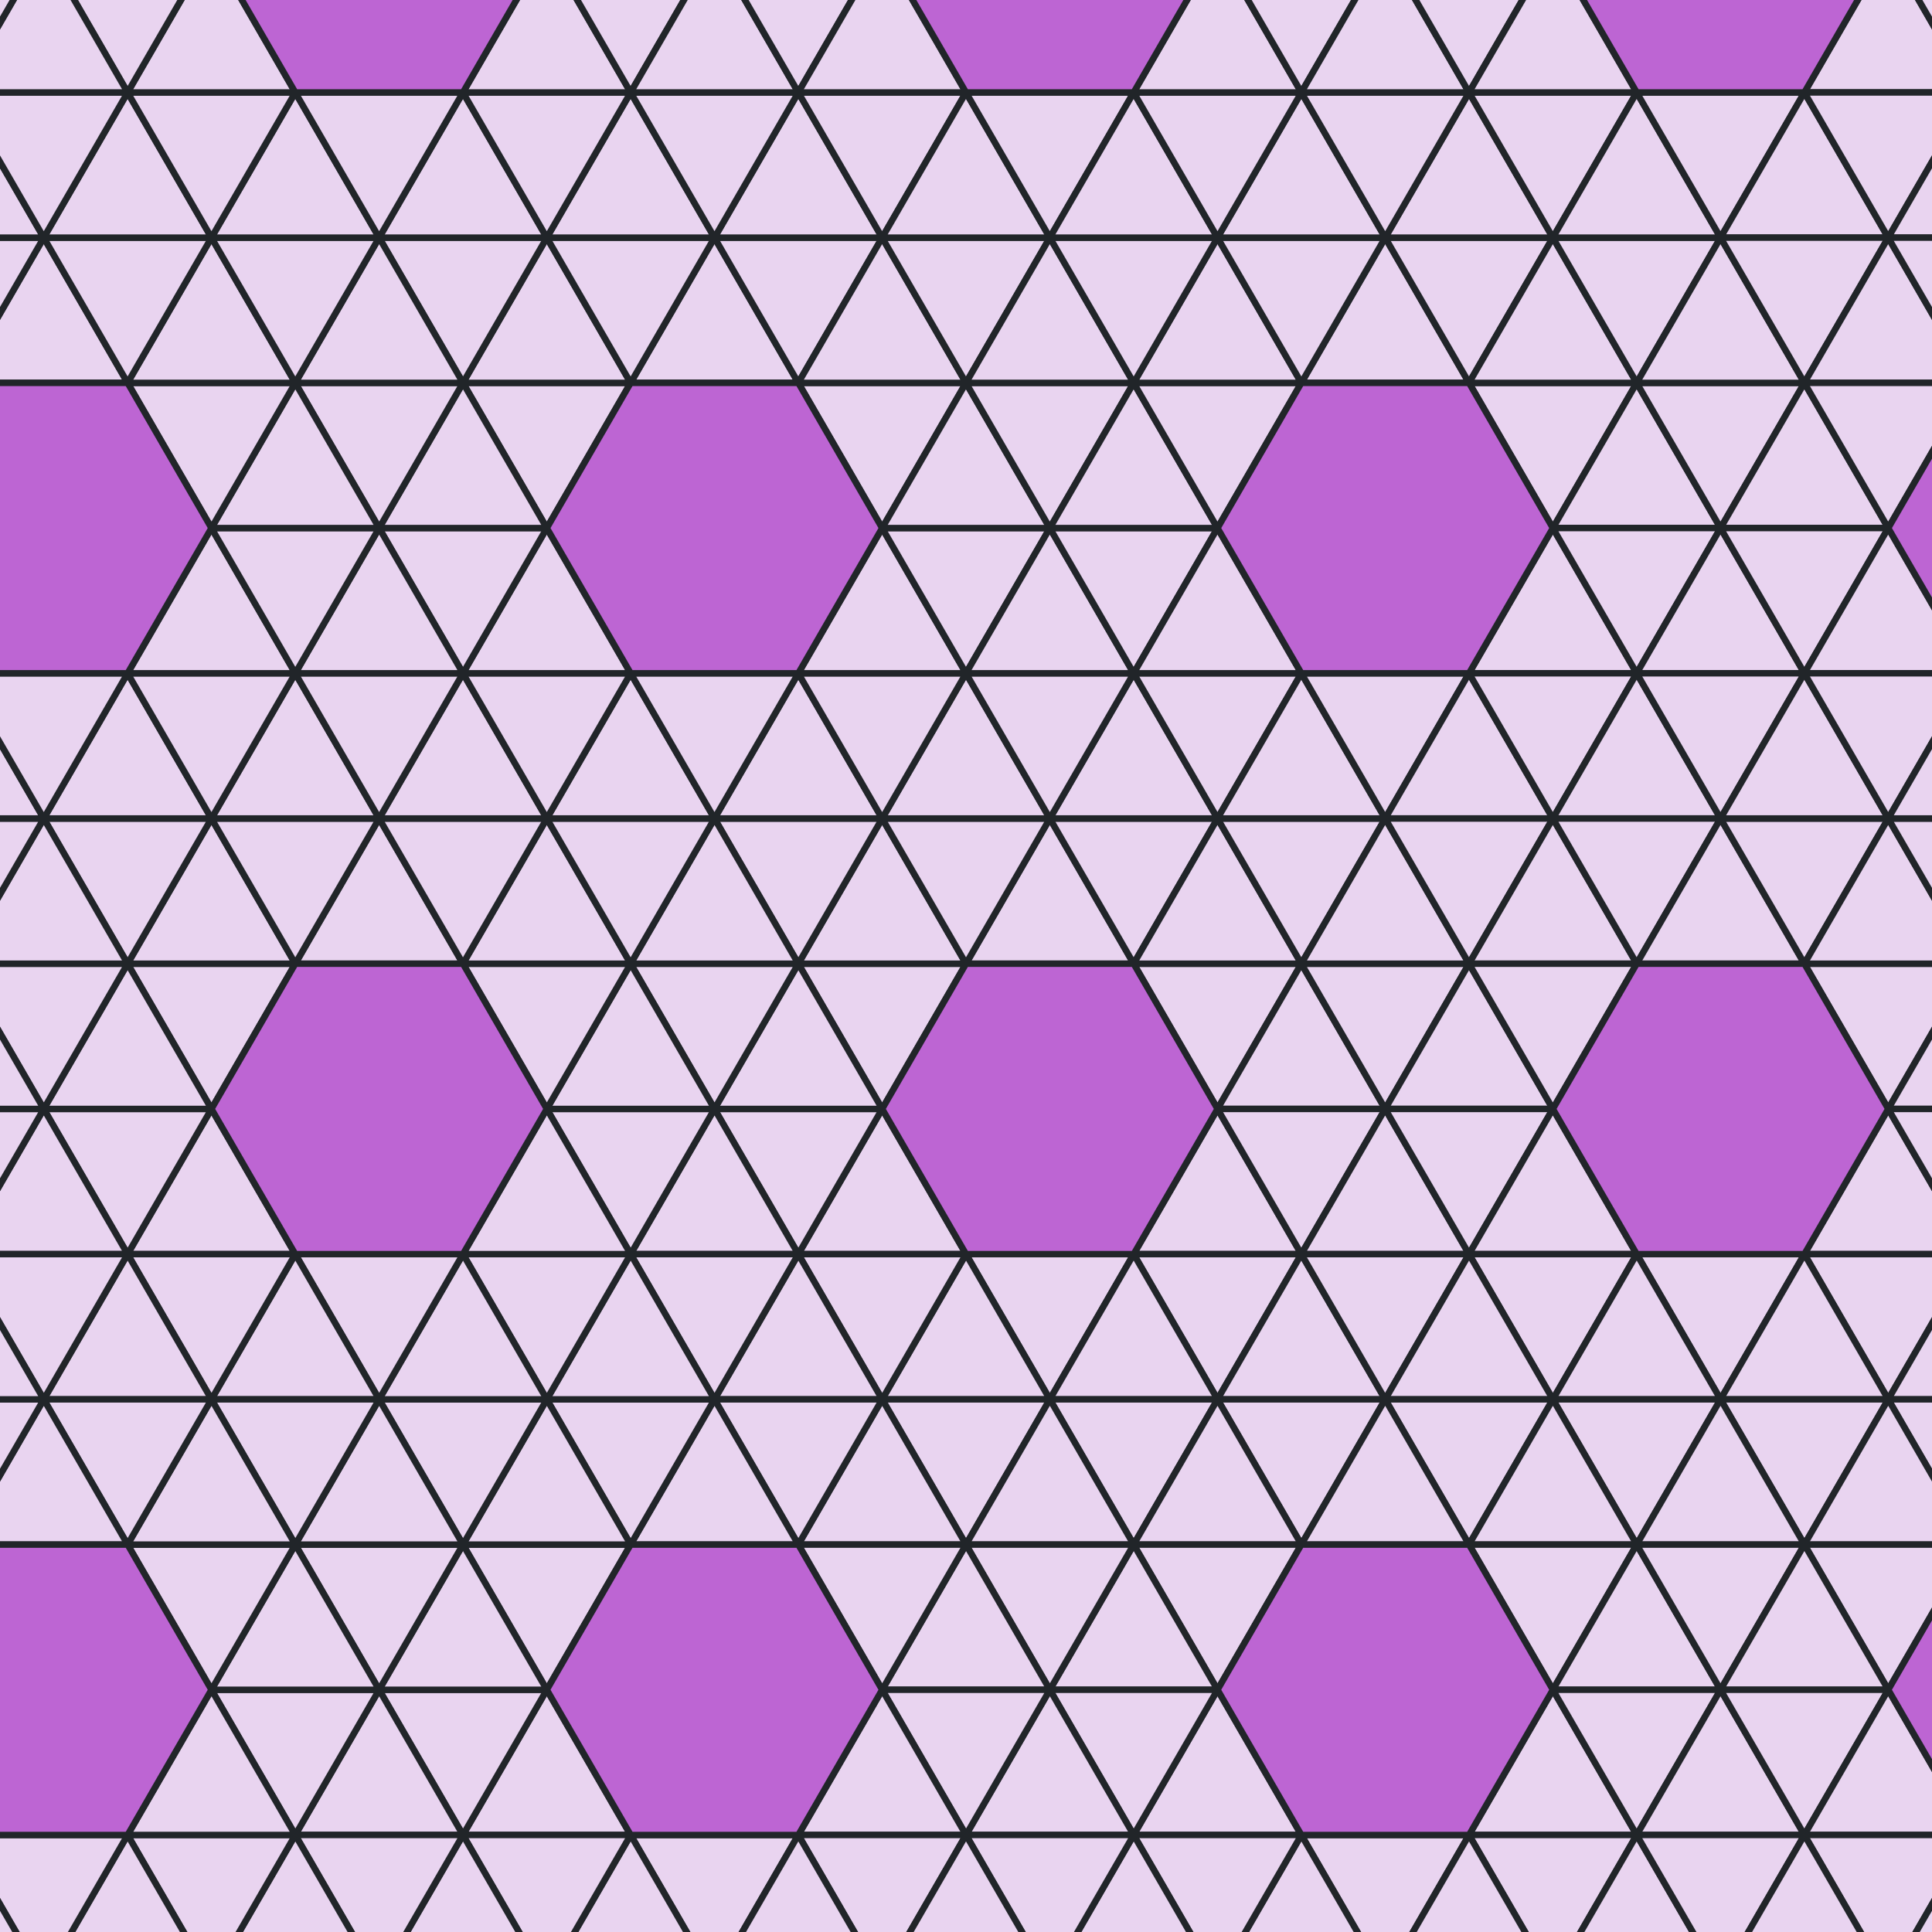 <?xml version="1.0" encoding="UTF-8"?>
<svg width="300px" height="300px" viewBox="0 0 300 300" version="1.1" xmlns="http://www.w3.org/2000/svg" xmlns:xlink="http://www.w3.org/1999/xlink">
    <!-- Generator: Sketch 57.1 (83088) - https://sketch.com -->
    <title>writings-tiling-5</title>
    <desc>Created with Sketch.</desc>
    <g id="writings-tiling-5" stroke="none" stroke-width="1" fill="none" fill-rule="evenodd">
        <g id="3-uniform_59" transform="translate(-150, -144)" fill-rule="nonzero" stroke="#212529">
            <g id="Group" fill="#E9D4F0">
                <polygon id="Path" points="300 293.645 313.019 271.096 326.037 293.645"></polygon>
                <polygon id="Path" points="300 293.645 286.981 316.193 273.963 293.645"></polygon>
                <polygon id="Path" points="300 293.645 273.963 293.645 286.981 271.096"></polygon>
                <polygon id="Path" points="300 293.645 286.981 271.096 313.019 271.096"></polygon>
                <polygon id="Path" points="326.037 293.645 352.074 293.645 339.056 316.193"></polygon>
                <polygon id="Path" points="326.037 293.645 313.019 271.096 339.056 271.096"></polygon>
                <polygon id="Path" points="326.037 293.645 339.056 271.096 352.074 293.645"></polygon>
                <polygon id="Path" points="286.981 316.193 300 338.742 273.963 338.742"></polygon>
                <polygon id="Path" points="286.981 316.193 273.963 338.742 260.944 316.193"></polygon>
                <polygon id="Path" points="286.981 316.193 260.944 316.193 273.963 293.645"></polygon>
                <polygon id="Path" points="273.963 293.645 260.944 271.096 286.981 271.096"></polygon>
                <polygon id="Path" points="273.963 293.645 260.944 316.193 247.926 293.645"></polygon>
                <polygon id="Path" points="273.963 293.645 247.926 293.645 260.944 271.096"></polygon>
                <polygon id="Path" points="286.981 271.096 300 248.548 313.019 271.096"></polygon>
                <polygon id="Path" points="286.981 271.096 260.944 271.096 273.963 248.548"></polygon>
                <polygon id="Path" points="286.981 271.096 273.963 248.548 300 248.548"></polygon>
                <polygon id="Path" points="313.019 271.096 326.037 248.548 339.056 271.096"></polygon>
                <polygon id="Path" points="313.019 271.096 300 248.548 326.037 248.548"></polygon>
                <polygon id="Path" points="339.056 316.193 352.074 338.742 326.037 338.742"></polygon>
                <polygon id="Path" points="339.056 316.193 352.074 293.645 365.092 316.193"></polygon>
                <polygon id="Path" points="339.056 316.193 365.092 316.193 352.074 338.742"></polygon>
                <polygon id="Path" points="339.056 271.096 365.092 271.096 352.074 293.645"></polygon>
                <polygon id="Path" points="339.056 271.096 326.037 248.548 352.074 248.548"></polygon>
                <polygon id="Path" points="339.056 271.096 352.074 248.548 365.092 271.096"></polygon>
                <polygon id="Path" points="352.074 293.645 378.111 293.645 365.092 316.193"></polygon>
                <polygon id="Path" points="352.074 293.645 365.092 271.096 378.111 293.645"></polygon>
                <polygon id="Path" points="300 338.742 326.037 338.742 313.019 361.291"></polygon>
                <polygon id="Path" points="300 338.742 313.019 361.291 286.981 361.291"></polygon>
                <polygon id="Path" points="300 338.742 286.981 361.291 273.963 338.742"></polygon>
                <polygon id="Path" points="273.963 338.742 247.926 338.742 260.944 316.193"></polygon>
                <polygon id="Path" points="273.963 338.742 286.981 361.291 260.944 361.291"></polygon>
                <polygon id="Path" points="273.963 338.742 260.944 361.291 247.926 338.742"></polygon>
                <polygon id="Path" points="260.944 316.193 247.926 338.742 234.908 316.193"></polygon>
                <polygon id="Path" points="260.944 316.193 234.908 316.193 247.926 293.645"></polygon>
                <polygon id="Path" points="247.926 293.645 234.908 316.193 221.889 293.645"></polygon>
                <polygon id="Path" points="247.926 293.645 221.889 293.645 234.908 271.096"></polygon>
                <polygon id="Path" points="247.926 293.645 234.908 271.096 260.944 271.096"></polygon>
                <polygon id="Path" points="260.944 271.096 234.908 271.096 247.926 248.548"></polygon>
                <polygon id="Path" points="260.944 271.096 247.926 248.548 273.963 248.548"></polygon>
                <polygon id="Path" points="273.963 248.548 286.981 225.999 300 248.548"></polygon>
                <polygon id="Path" points="300 248.548 286.981 225.999 313.019 225.999"></polygon>
                <polygon id="Path" points="300 248.548 313.019 225.999 326.037 248.548"></polygon>
                <polygon id="Path" points="326.037 248.548 313.019 225.999 339.056 225.999"></polygon>
                <polygon id="Path" points="326.037 248.548 339.056 225.999 352.074 248.548"></polygon>
                <polygon id="Path" points="326.037 338.742 352.074 338.742 339.056 361.291"></polygon>
                <polygon id="Path" points="326.037 338.742 339.056 361.291 313.019 361.291"></polygon>
                <polygon id="Path" points="365.092 316.193 378.111 338.742 352.074 338.742"></polygon>
                <polygon id="Path" points="365.092 316.193 378.111 293.645 391.129 316.193"></polygon>
                <polygon id="Path" points="365.092 316.193 391.129 316.193 378.111 338.742"></polygon>
                <polygon id="Path" points="352.074 338.742 365.092 361.291 339.056 361.291"></polygon>
                <polygon id="Path" points="352.074 338.742 378.111 338.742 365.092 361.291"></polygon>
                <polygon id="Path" points="352.074 248.548 378.111 248.548 365.092 271.096"></polygon>
                <polygon id="Path" points="365.092 271.096 378.111 248.548 391.129 271.096"></polygon>
                <polygon id="Path" points="365.092 271.096 391.129 271.096 378.111 293.645"></polygon>
                <polygon id="Path" points="378.111 293.645 391.129 271.096 404.148 293.645"></polygon>
                <polygon id="Path" points="378.111 293.645 404.148 293.645 391.129 316.193"></polygon>
                <polygon id="Path" points="313.019 361.291 300 383.84 286.981 361.291"></polygon>
                <polygon id="Path" points="313.019 361.291 339.056 361.291 326.037 383.84"></polygon>
                <polygon id="Path" points="313.019 361.291 326.037 383.84 300 383.84"></polygon>
                <polygon id="Path" points="286.981 361.291 300 383.84 273.963 383.84"></polygon>
                <polygon id="Path" points="286.981 361.291 273.963 383.84 260.944 361.291"></polygon>
                <polygon id="Path" points="260.944 361.291 273.963 383.84 247.926 383.84"></polygon>
                <polygon id="Path" points="260.944 361.291 247.926 383.84 234.908 361.291"></polygon>
                <polygon id="Path" points="260.944 361.291 234.908 361.291 247.926 338.742"></polygon>
                <polygon id="Path" points="247.926 338.742 234.908 361.291 221.889 338.742"></polygon>
                <polygon id="Path" points="247.926 338.742 221.889 338.742 234.908 316.193"></polygon>
                <polygon id="Path" points="221.889 293.645 195.852 293.645 208.871 271.096"></polygon>
                <polygon id="Path" points="221.889 293.645 208.871 271.096 234.908 271.096"></polygon>
                <polygon id="Path" points="234.908 271.096 208.871 271.096 221.889 248.548"></polygon>
                <polygon id="Path" points="234.908 271.096 221.889 248.548 247.926 248.548"></polygon>
                <polygon id="Path" points="247.926 248.548 221.889 248.548 234.908 225.999"></polygon>
                <polygon id="Path" points="286.981 225.999 273.963 203.45 300 203.45"></polygon>
                <polygon id="Path" points="286.981 225.999 300 203.45 313.019 225.999"></polygon>
                <polygon id="Path" points="313.019 225.999 300 203.45 326.037 203.45"></polygon>
                <polygon id="Path" points="313.019 225.999 326.037 203.45 339.056 225.999"></polygon>
                <polygon id="Path" points="339.056 225.999 326.037 203.45 352.074 203.45"></polygon>
                <polygon id="Path" points="339.056 361.291 365.092 361.291 352.074 383.84"></polygon>
                <polygon id="Path" points="339.056 361.291 352.074 383.84 326.037 383.84"></polygon>
                <polygon id="Path" points="391.129 316.193 404.148 338.742 378.111 338.742"></polygon>
                <polygon id="Path" points="378.111 338.742 404.148 338.742 391.129 361.291"></polygon>
                <polygon id="Path" points="378.111 338.742 391.129 361.291 365.092 361.291"></polygon>
                <polygon id="Path" points="365.092 361.291 391.129 361.291 378.111 383.84"></polygon>
                <polygon id="Path" points="365.092 361.291 378.111 383.84 352.074 383.84"></polygon>
                <polygon id="Path" points="378.111 248.548 391.129 225.999 404.148 248.548"></polygon>
                <polygon id="Path" points="378.111 248.548 404.148 248.548 391.129 271.096"></polygon>
                <polygon id="Path" points="391.129 271.096 404.148 248.548 417.166 271.096"></polygon>
                <polygon id="Path" points="391.129 271.096 417.166 271.096 404.148 293.645"></polygon>
                <polygon id="Path" points="404.148 293.645 417.166 271.096 430.185 293.645"></polygon>
                <polygon id="Path" points="326.037 383.84 352.074 383.84 339.056 406.388"></polygon>
                <polygon id="Path" points="326.037 383.84 339.056 406.388 313.019 406.388"></polygon>
                <polygon id="Path" points="326.037 383.84 313.019 406.388 300 383.84"></polygon>
                <polygon id="Path" points="300 383.84 313.019 406.388 286.981 406.388"></polygon>
                <polygon id="Path" points="300 383.84 286.981 406.388 273.963 383.84"></polygon>
                <polygon id="Path" points="247.926 383.84 234.908 406.388 221.889 383.84"></polygon>
                <polygon id="Path" points="247.926 383.84 221.889 383.84 234.908 361.291"></polygon>
                <polygon id="Path" points="234.908 361.291 221.889 383.84 208.871 361.291"></polygon>
                <polygon id="Path" points="234.908 361.291 208.871 361.291 221.889 338.742"></polygon>
                <polygon id="Path" points="221.889 338.742 208.871 361.291 195.852 338.742"></polygon>
                <polygon id="Path" points="195.852 293.645 182.834 316.193 169.815 293.645"></polygon>
                <polygon id="Path" points="195.852 293.645 169.815 293.645 182.834 271.096"></polygon>
                <polygon id="Path" points="195.852 293.645 182.834 271.096 208.871 271.096"></polygon>
                <polygon id="Path" points="208.871 271.096 182.834 271.096 195.852 248.548"></polygon>
                <polygon id="Path" points="208.871 271.096 195.852 248.548 221.889 248.548"></polygon>
                <polygon id="Path" points="221.889 248.548 208.871 225.999 234.908 225.999"></polygon>
                <polygon id="Path" points="221.889 248.548 195.852 248.548 208.871 225.999"></polygon>
                <polygon id="Path" points="234.908 225.999 221.889 203.45 247.926 203.45"></polygon>
                <polygon id="Path" points="234.908 225.999 208.871 225.999 221.889 203.45"></polygon>
                <polygon id="Path" points="273.963 203.45 247.926 203.45 260.944 180.901"></polygon>
                <polygon id="Path" points="273.963 203.45 260.944 180.901 286.981 180.901"></polygon>
                <polygon id="Path" points="273.963 203.45 286.981 180.901 300 203.45"></polygon>
                <polygon id="Path" points="300 203.45 286.981 180.901 313.019 180.901"></polygon>
                <polygon id="Path" points="300 203.45 313.019 180.901 326.037 203.45"></polygon>
                <polygon id="Path" points="326.037 203.45 339.056 180.901 352.074 203.45"></polygon>
                <polygon id="Path" points="326.037 203.45 313.019 180.901 339.056 180.901"></polygon>
                <polygon id="Path" points="352.074 203.45 365.092 180.901 378.111 203.45"></polygon>
                <polygon id="Path" points="352.074 203.45 339.056 180.901 365.092 180.901"></polygon>
                <polygon id="Path" points="404.148 338.742 430.185 338.742 417.166 361.291"></polygon>
                <polygon id="Path" points="404.148 338.742 417.166 361.291 391.129 361.291"></polygon>
                <polygon id="Path" points="391.129 361.291 417.166 361.291 404.148 383.84"></polygon>
                <polygon id="Path" points="391.129 361.291 404.148 383.84 378.111 383.84"></polygon>
                <polygon id="Path" points="378.111 383.84 404.148 383.84 391.129 406.388"></polygon>
                <polygon id="Path" points="391.129 225.999 378.111 203.45 404.148 203.45"></polygon>
                <polygon id="Path" points="391.129 225.999 404.148 203.45 417.166 225.999"></polygon>
                <polygon id="Path" points="391.129 225.999 417.166 225.999 404.148 248.548"></polygon>
                <polygon id="Path" points="404.148 248.548 417.166 225.999 430.185 248.548"></polygon>
                <polygon id="Path" points="404.148 248.548 430.185 248.548 417.166 271.096"></polygon>
                <polygon id="Path" points="417.166 271.096 443.203 271.096 430.185 293.645"></polygon>
                <polygon id="Path" points="417.166 271.096 430.185 248.548 443.203 271.096"></polygon>
                <polygon id="Path" points="430.185 293.645 456.222 293.645 443.203 316.193"></polygon>
                <polygon id="Path" points="430.185 293.645 443.203 271.096 456.222 293.645"></polygon>
                <polygon id="Path" points="339.056 406.388 352.074 428.936 326.037 428.936"></polygon>
                <polygon id="Path" points="339.056 406.388 326.037 428.936 313.019 406.388"></polygon>
                <polygon id="Path" points="313.019 406.388 326.037 428.936 300 428.936"></polygon>
                <polygon id="Path" points="313.019 406.388 300 428.936 286.981 406.388"></polygon>
                <polygon id="Path" points="286.981 406.388 300 428.936 273.963 428.936"></polygon>
                <polygon id="Path" points="234.908 406.388 247.926 428.936 221.889 428.936"></polygon>
                <polygon id="Path" points="234.908 406.388 221.889 428.936 208.871 406.388"></polygon>
                <polygon id="Path" points="234.908 406.388 208.871 406.388 221.889 383.84"></polygon>
                <polygon id="Path" points="221.889 383.84 208.871 406.388 195.852 383.84"></polygon>
                <polygon id="Path" points="221.889 383.84 195.852 383.84 208.871 361.291"></polygon>
                <polygon id="Path" points="208.871 361.291 182.834 361.291 195.852 338.742"></polygon>
                <polygon id="Path" points="208.871 361.291 195.852 383.84 182.834 361.291"></polygon>
                <polygon id="Path" points="195.852 338.742 169.815 338.742 182.834 316.193"></polygon>
                <polygon id="Path" points="195.852 338.742 182.834 361.291 169.815 338.742"></polygon>
                <polygon id="Path" points="182.834 316.193 169.815 338.742 156.797 316.193"></polygon>
                <polygon id="Path" points="182.834 316.193 156.797 316.193 169.815 293.645"></polygon>
                <polygon id="Path" points="169.815 293.645 156.797 271.096 182.834 271.096"></polygon>
                <polygon id="Path" points="169.815 293.645 156.797 316.193 143.778 293.645"></polygon>
                <polygon id="Path" points="169.815 293.645 143.778 293.645 156.797 271.096"></polygon>
                <polygon id="Path" points="182.834 271.096 156.797 271.096 169.815 248.548"></polygon>
                <polygon id="Path" points="182.834 271.096 169.815 248.548 195.852 248.548"></polygon>
                <polygon id="Path" points="195.852 248.548 169.815 248.548 182.834 225.999"></polygon>
                <polygon id="Path" points="195.852 248.548 182.834 225.999 208.871 225.999"></polygon>
                <polygon id="Path" points="208.871 225.999 195.852 203.45 221.889 203.45"></polygon>
                <polygon id="Path" points="208.871 225.999 182.834 225.999 195.852 203.45"></polygon>
                <polygon id="Path" points="247.926 203.45 221.889 203.45 234.908 180.901"></polygon>
                <polygon id="Path" points="247.926 203.45 234.908 180.901 260.944 180.901"></polygon>
                <polygon id="Path" points="221.889 203.45 208.871 180.901 234.908 180.901"></polygon>
                <polygon id="Path" points="221.889 203.45 195.852 203.45 208.871 180.901"></polygon>
                <polygon id="Path" points="260.944 180.901 273.963 158.353 286.981 180.901"></polygon>
                <polygon id="Path" points="260.944 180.901 234.908 180.901 247.926 158.353"></polygon>
                <polygon id="Path" points="260.944 180.901 247.926 158.353 273.963 158.353"></polygon>
                <polygon id="Path" points="286.981 180.901 273.963 158.353 300 158.353"></polygon>
                <polygon id="Path" points="286.981 180.901 300 158.353 313.019 180.901"></polygon>
                <polygon id="Path" points="313.019 180.901 300 158.353 326.037 158.353"></polygon>
                <polygon id="Path" points="313.019 180.901 326.037 158.353 339.056 180.901"></polygon>
                <polygon id="Path" points="339.056 180.901 352.074 158.353 365.092 180.901"></polygon>
                <polygon id="Path" points="339.056 180.901 326.037 158.353 352.074 158.353"></polygon>
                <polygon id="Path" points="378.111 203.45 365.092 180.901 391.129 180.901"></polygon>
                <polygon id="Path" points="378.111 203.45 391.129 180.901 404.148 203.45"></polygon>
                <polygon id="Path" points="365.092 180.901 378.111 158.353 391.129 180.901"></polygon>
                <polygon id="Path" points="365.092 180.901 352.074 158.353 378.111 158.353"></polygon>
                <polygon id="Path" points="430.185 338.742 443.203 316.193 456.222 338.742"></polygon>
                <polygon id="Path" points="430.185 338.742 456.222 338.742 443.203 361.291"></polygon>
                <polygon id="Path" points="430.185 338.742 443.203 361.291 417.166 361.291"></polygon>
                <polygon id="Path" points="417.166 361.291 443.203 361.291 430.185 383.84"></polygon>
                <polygon id="Path" points="417.166 361.291 430.185 383.84 404.148 383.84"></polygon>
                <polygon id="Path" points="404.148 383.84 417.166 406.388 391.129 406.388"></polygon>
                <polygon id="Path" points="404.148 383.84 430.185 383.84 417.166 406.388"></polygon>
                <polygon id="Path" points="391.129 406.388 404.148 428.936 378.111 428.936"></polygon>
                <polygon id="Path" points="391.129 406.388 417.166 406.388 404.148 428.936"></polygon>
                <polygon id="Path" points="404.148 203.45 430.185 203.45 417.166 225.999"></polygon>
                <polygon id="Path" points="404.148 203.45 391.129 180.901 417.166 180.901"></polygon>
                <polygon id="Path" points="404.148 203.45 417.166 180.901 430.185 203.45"></polygon>
                <polygon id="Path" points="417.166 225.999 430.185 203.45 443.203 225.999"></polygon>
                <polygon id="Path" points="417.166 225.999 443.203 225.999 430.185 248.548"></polygon>
                <polygon id="Path" points="430.185 248.548 443.203 225.999 456.222 248.548"></polygon>
                <polygon id="Path" points="430.185 248.548 456.222 248.548 443.203 271.096"></polygon>
                <polygon id="Path" points="443.203 271.096 469.241 271.096 456.222 293.645"></polygon>
                <polygon id="Path" points="443.203 271.096 456.222 248.548 469.241 271.096"></polygon>
                <polygon id="Path" points="443.203 316.193 456.222 293.645 469.241 316.193"></polygon>
                <polygon id="Path" points="443.203 316.193 469.241 316.193 456.222 338.742"></polygon>
                <polygon id="Path" points="365.092 451.485 352.074 428.936 378.111 428.936"></polygon>
                <polygon id="Path" points="339.056 451.485 352.074 428.936 365.092 451.485"></polygon>
                <polygon id="Path" points="339.056 451.485 326.037 428.936 352.074 428.936"></polygon>
                <polygon id="Path" points="313.019 451.485 326.037 428.936 339.056 451.485"></polygon>
                <polygon id="Path" points="313.019 451.485 300 428.936 326.037 428.936"></polygon>
                <polygon id="Path" points="286.981 451.485 273.963 428.936 300 428.936"></polygon>
                <polygon id="Path" points="286.981 451.485 300 428.936 313.019 451.485"></polygon>
                <polygon id="Path" points="260.944 451.485 247.926 428.936 273.963 428.936"></polygon>
                <polygon id="Path" points="260.944 451.485 273.963 428.936 286.981 451.485"></polygon>
                <polygon id="Path" points="234.908 451.485 247.926 428.936 260.944 451.485"></polygon>
                <polygon id="Path" points="234.908 451.485 221.889 428.936 247.926 428.936"></polygon>
                <polygon id="Path" points="195.852 428.936 208.871 406.388 221.889 428.936"></polygon>
                <polygon id="Path" points="208.871 451.485 221.889 428.936 234.908 451.485"></polygon>
                <polygon id="Path" points="208.871 451.485 195.852 428.936 221.889 428.936"></polygon>
                <polygon id="Path" points="195.852 428.936 182.834 406.388 208.871 406.388"></polygon>
                <polygon id="Path" points="182.834 406.388 195.852 383.84 208.871 406.388"></polygon>
                <polygon id="Path" points="182.834 406.388 169.815 383.84 195.852 383.84"></polygon>
                <polygon id="Path" points="169.815 383.84 182.834 361.291 195.852 383.84"></polygon>
                <polygon id="Path" points="156.797 361.291 169.815 338.742 182.834 361.291"></polygon>
                <polygon id="Path" points="169.815 383.84 156.797 361.291 182.834 361.291"></polygon>
                <polygon id="Path" points="143.778 338.742 156.797 316.193 169.815 338.742"></polygon>
                <polygon id="Path" points="156.797 361.291 143.778 338.742 169.815 338.742"></polygon>
                <polygon id="Path" points="143.778 338.742 130.759 316.193 156.797 316.193"></polygon>
                <polygon id="Path" points="130.759 316.193 143.778 293.645 156.797 316.193"></polygon>
                <polygon id="Path" points="130.759 271.096 156.797 271.096 143.778 293.645"></polygon>
                <polygon id="Path" points="130.759 271.096 143.778 248.548 156.797 271.096"></polygon>
                <polygon id="Path" points="143.778 248.548 169.815 248.548 156.797 271.096"></polygon>
                <polygon id="Path" points="169.815 203.45 195.852 203.45 182.834 225.999"></polygon>
                <polygon id="Path" points="169.815 203.45 182.834 180.901 195.852 203.45"></polygon>
                <polygon id="Path" points="182.834 180.901 208.871 180.901 195.852 203.45"></polygon>
                <polygon id="Path" points="221.889 158.353 234.908 180.901 208.871 180.901"></polygon>
                <polygon id="Path" points="221.889 158.353 247.926 158.353 234.908 180.901"></polygon>
                <polygon id="Path" points="182.834 180.901 195.852 158.353 208.871 180.901"></polygon>
                <polygon id="Path" points="221.889 158.353 208.871 180.901 195.852 158.353"></polygon>
                <polygon id="Path" points="221.889 158.353 234.908 135.804 247.926 158.353"></polygon>
                <polygon id="Path" points="234.908 135.804 260.944 135.804 247.926 158.353"></polygon>
                <polygon id="Path" points="260.944 135.804 273.963 158.353 247.926 158.353"></polygon>
                <polygon id="Path" points="260.944 135.804 286.981 135.804 273.963 158.353"></polygon>
                <polygon id="Path" points="286.981 135.804 300 158.353 273.963 158.353"></polygon>
                <polygon id="Path" points="339.056 135.804 352.074 158.353 326.037 158.353"></polygon>
                <polygon id="Path" points="339.056 135.804 365.092 135.804 352.074 158.353"></polygon>
                <polygon id="Path" points="365.092 135.804 378.111 158.353 352.074 158.353"></polygon>
                <polygon id="Path" points="404.148 158.353 391.129 180.901 378.111 158.353"></polygon>
                <polygon id="Path" points="404.148 158.353 417.166 180.901 391.129 180.901"></polygon>
                <polygon id="Path" points="365.092 135.804 391.129 135.804 378.111 158.353"></polygon>
                <polygon id="Path" points="404.148 158.353 378.111 158.353 391.129 135.804"></polygon>
                <polygon id="Path" points="469.241 361.291 443.203 361.291 456.222 338.742"></polygon>
                <polygon id="Path" points="469.241 361.291 456.222 383.84 443.203 361.291"></polygon>
                <polygon id="Path" points="456.222 383.84 430.185 383.84 443.203 361.291"></polygon>
                <polygon id="Path" points="456.222 383.84 443.203 406.388 430.185 383.84"></polygon>
                <polygon id="Path" points="430.185 383.84 443.203 406.388 417.166 406.388"></polygon>
                <polygon id="Path" points="417.166 406.388 430.185 428.936 404.148 428.936"></polygon>
                <polygon id="Path" points="417.166 406.388 443.203 406.388 430.185 428.936"></polygon>
                <polygon id="Path" points="378.111 428.936 404.148 428.936 391.129 451.485"></polygon>
                <polygon id="Path" points="365.092 451.485 378.111 428.936 391.129 451.485"></polygon>
                <polygon id="Path" points="404.148 428.936 417.166 451.485 391.129 451.485"></polygon>
                <polygon id="Path" points="404.148 428.936 430.185 428.936 417.166 451.485"></polygon>
                <polygon id="Path" points="404.148 158.353 430.185 158.353 417.166 180.901"></polygon>
                <polygon id="Path" points="417.166 180.901 430.185 158.353 443.203 180.901"></polygon>
                <polygon id="Path" points="417.166 180.901 443.203 180.901 430.185 203.45"></polygon>
                <polygon id="Path" points="430.185 203.45 443.203 180.901 456.222 203.45"></polygon>
                <polygon id="Path" points="430.185 203.45 456.222 203.45 443.203 225.999"></polygon>
                <polygon id="Path" points="208.871 451.485 182.834 451.485 195.852 428.936"></polygon>
                <polygon id="Path" points="195.852 428.936 182.834 451.485 169.815 428.936"></polygon>
                <polygon id="Path" points="195.852 428.936 169.815 428.936 182.834 406.388"></polygon>
                <polygon id="Path" points="169.815 383.84 143.778 383.84 156.797 361.291"></polygon>
                <polygon id="Path" points="156.797 361.291 143.778 383.84 130.759 361.291"></polygon>
                <polygon id="Path" points="156.797 361.291 130.759 361.291 143.778 338.742"></polygon>
                <polygon id="Path" points="169.815 203.45 143.778 203.45 156.797 180.901"></polygon>
                <polygon id="Path" points="169.815 203.45 156.797 180.901 182.834 180.901"></polygon>
                <polygon id="Path" points="182.834 180.901 156.797 180.901 169.815 158.353"></polygon>
                <polygon id="Path" points="182.834 180.901 169.815 158.353 195.852 158.353"></polygon>
                <polygon id="Path" points="195.852 158.353 169.815 158.353 182.834 135.804"></polygon>
                <polygon id="Path" points="456.222 428.936 430.185 428.936 443.203 406.388"></polygon>
                <polygon id="Path" points="443.203 451.485 430.185 428.936 456.222 428.936"></polygon>
                <polygon id="Path" points="443.203 451.485 417.166 451.485 430.185 428.936"></polygon>
                <polygon id="Path" points="456.222 158.353 430.185 158.353 443.203 135.804"></polygon>
                <polygon id="Path" points="456.222 158.353 443.203 180.901 430.185 158.353"></polygon>
                <polygon id="Path" points="469.241 180.901 443.203 180.901 456.222 158.353"></polygon>
                <polygon id="Path" points="469.241 180.901 456.222 203.45 443.203 180.901"></polygon>
                <polygon id="Path" points="156.797 451.485 169.815 428.936 182.834 451.485"></polygon>
                <polygon id="Path" points="143.778 428.936 169.815 428.936 156.797 451.485"></polygon>
                <polygon id="Path" points="130.759 180.901 156.797 180.901 143.778 203.45"></polygon>
                <polygon id="Path" points="143.778 158.353 156.797 180.901 130.759 180.901"></polygon>
                <polygon id="Path" points="143.778 158.353 169.815 158.353 156.797 180.901"></polygon>
                <polygon id="Path" points="156.797 135.804 182.834 135.804 169.815 158.353"></polygon>
                <polygon id="Path" points="156.797 135.804 169.815 158.353 143.778 158.353"></polygon>
                <polygon id="Path" points="469.241 451.485 443.203 451.485 456.222 428.936"></polygon>
                <polygon id="Path" points="469.241 135.804 456.222 158.353 443.203 135.804"></polygon>
                <polygon id="Path" points="130.759 451.485 143.778 428.936 156.797 451.485"></polygon>
                <polygon id="Path" points="130.759 135.804 156.797 135.804 143.778 158.353"></polygon>
            </g>
            <g id="Group" transform="translate(26.008, 22.984)" fill="#BD65D3">
                <polygon id="Path" points="247.955 225.564 221.918 225.564 208.9 203.015 221.918 180.466 247.955 180.466 260.973 203.015"></polygon>
                <polygon id="Path" points="326.066 225.564 313.048 203.015 326.066 180.466 352.103 180.466 365.121 203.015 352.103 225.564"></polygon>
                <polygon id="Path" points="208.9 293.209 195.881 315.758 169.844 315.758 156.826 293.209 169.844 270.661 195.881 270.661"></polygon>
                <polygon id="Path" points="365.121 293.209 378.14 270.661 404.177 270.661 417.195 293.209 404.177 315.758 378.14 315.758"></polygon>
                <polygon id="Path" points="247.955 360.856 260.973 383.404 247.955 405.953 221.918 405.953 208.9 383.404 221.918 360.856"></polygon>
                <polygon id="Path" points="326.066 360.856 352.103 360.856 365.121 383.404 352.103 405.953 326.066 405.953 313.048 383.404"></polygon>
                <polygon id="Path" points="117.77 225.564 104.751 203.015 117.77 180.466 143.807 180.466 156.826 203.015 143.807 225.564"></polygon>
                <polygon id="Path" points="260.973 112.82 273.992 90.272 300.029 90.272 313.048 112.82 300.029 135.369 273.992 135.369"></polygon>
                <polygon id="Path" points="469.269 203.015 456.25 225.564 430.214 225.564 417.195 203.015 430.214 180.466 456.25 180.466"></polygon>
                <polygon id="Path" points="156.826 383.404 143.807 405.953 117.77 405.953 104.751 383.404 117.77 360.856 143.807 360.856"></polygon>
                <polygon id="Path" points="195.881 135.369 169.844 135.369 156.826 112.82 169.844 90.272 195.881 90.272 208.9 112.82"></polygon>
                <polygon id="Path" points="378.14 135.369 365.121 112.82 378.14 90.272 404.177 90.272 417.195 112.82 404.177 135.369"></polygon>
                <polygon id="Path" points="430.214 360.856 456.25 360.856 469.269 383.404 456.25 405.953 430.214 405.953 417.195 383.404"></polygon>
                <polygon id="Path" points="273.992 270.661 300.029 270.661 313.048 293.209 300.029 315.758 273.992 315.758 260.973 293.209"></polygon>
            </g>
        </g>
    </g>
</svg>